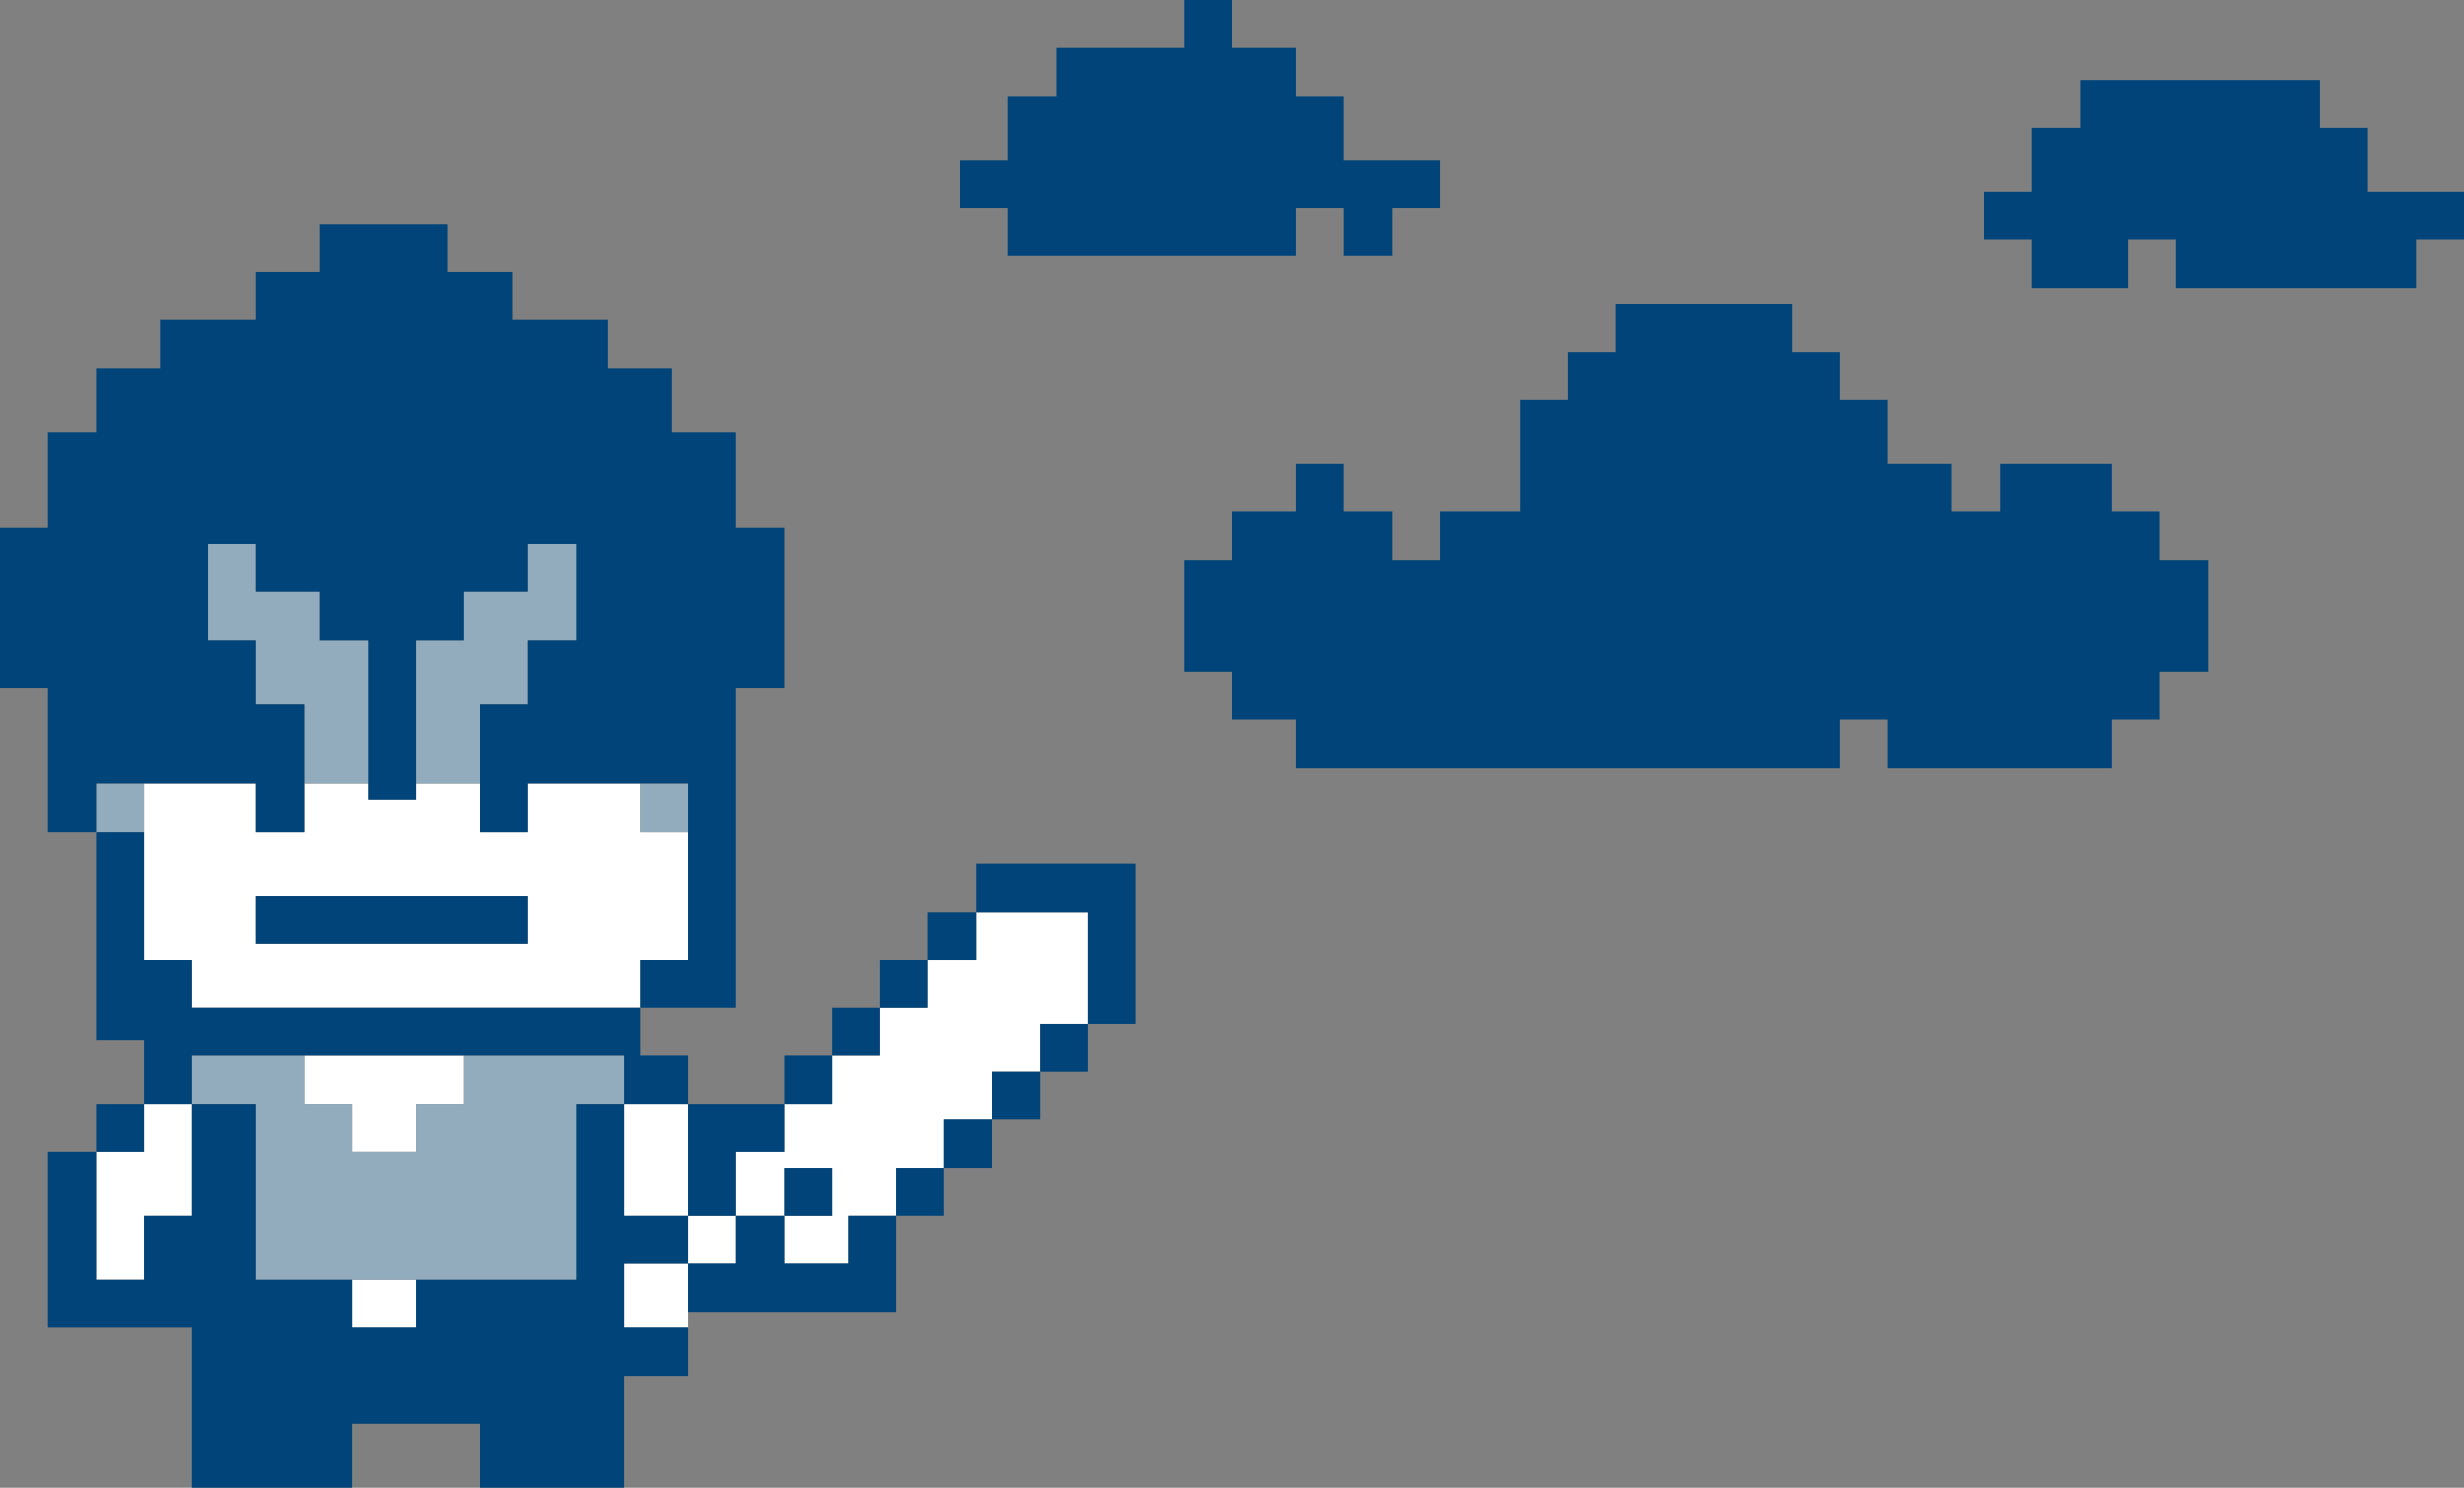 <svg id="Ebene_1" data-name="Ebene 1" xmlns="http://www.w3.org/2000/svg" viewBox="0 0 1913.04 1155.28"><rect x="0" y="0" width="1913.04" height="1155.28" fill="#808080" stroke="none"/><title>teste</title><polygon points="832.3 708.07 819.88 708.07 807.45 708.07 795.03 708.07 782.61 708.07 770.19 708.07 757.76 708.07 757.76 720.49 757.76 732.92 757.76 745.34 745.34 745.34 732.92 745.34 720.5 745.34 720.5 757.76 720.5 770.18 720.5 782.61 708.07 782.61 695.65 782.61 683.23 782.61 683.23 795.03 683.23 807.45 683.23 819.87 670.81 819.87 658.38 819.87 645.96 819.87 645.96 832.3 645.96 844.72 645.96 857.14 633.54 857.14 621.12 857.14 608.7 857.14 608.7 869.56 608.7 881.99 608.7 894.41 596.27 894.41 583.85 894.41 571.43 894.41 571.43 906.83 571.43 919.25 571.43 931.67 571.43 944.1 583.85 944.1 596.27 944.1 608.7 944.1 608.7 931.67 608.7 919.25 608.7 906.83 621.12 906.83 633.54 906.83 645.96 906.83 645.96 919.25 645.96 931.67 645.96 944.1 633.54 944.1 621.12 944.1 608.7 944.1 608.7 956.52 608.7 968.94 608.7 981.36 621.12 981.36 633.54 981.36 645.96 981.36 658.38 981.36 658.38 968.94 658.38 956.52 658.38 944.1 670.81 944.1 683.23 944.1 695.65 944.1 695.65 931.67 695.65 919.25 695.65 906.83 708.07 906.83 720.5 906.83 732.92 906.83 732.92 894.41 732.92 881.99 732.92 869.56 745.34 869.56 757.76 869.56 770.19 869.56 770.19 857.14 770.19 844.72 770.19 832.3 782.61 832.3 795.03 832.3 807.45 832.3 807.45 819.87 807.45 807.45 807.45 795.03 819.88 795.03 832.3 795.03 844.72 795.03 844.72 782.61 844.72 770.18 844.72 757.76 844.72 745.34 844.72 732.92 844.72 720.49 844.72 708.07 832.3 708.07" fill="#fff"/><polygon points="546.58 944.1 534.16 944.1 534.16 956.52 534.16 968.94 534.16 981.36 546.58 981.36 559.01 981.36 571.43 981.36 571.43 968.94 571.43 956.52 571.43 944.1 559.01 944.1 546.58 944.1" fill="#fff"/><polygon points="534.16 919.25 534.16 906.83 534.16 894.41 534.16 881.99 534.16 869.56 534.16 857.14 521.74 857.14 509.32 857.14 496.89 857.14 484.47 857.14 484.47 869.56 484.47 881.99 484.47 894.41 484.47 906.83 484.47 919.25 484.47 931.67 484.47 944.1 496.89 944.1 509.32 944.1 521.74 944.1 534.16 944.1 534.16 931.67 534.16 919.25" fill="#fff"/><polygon points="509.32 981.36 496.89 981.36 484.47 981.36 484.47 993.79 484.47 1006.21 484.47 1018.63 484.47 1031.05 496.89 1031.05 509.32 1031.05 521.74 1031.05 534.16 1031.05 534.16 1018.63 534.16 1006.21 534.16 993.79 534.16 981.36 521.74 981.36 509.32 981.36" fill="#fff"/><path d="M540.37,1204.97V1167.7h37.27v-99.38H540.37v-37.27H453.42v37.27H416.15v-37.27H366.46v12.43H329.19v-12.43H279.5v37.27H242.24v-37.27H155.28V1167.7h37.27v37.27H540.37Zm-298.13-62.12v-24.84H453.42v37.27H242.24Z" transform="translate(-43.48 -422.36)" fill="#fff"/><polygon points="335.4 819.87 322.98 819.87 310.56 819.87 298.14 819.87 285.71 819.87 273.29 819.87 260.87 819.87 248.45 819.87 236.02 819.87 236.02 832.3 236.02 844.72 236.02 857.14 248.45 857.14 260.87 857.14 273.29 857.14 273.29 869.56 273.29 881.99 273.29 894.41 285.71 894.41 298.14 894.41 310.56 894.41 322.98 894.41 322.98 881.99 322.98 869.56 322.98 857.14 335.4 857.14 347.83 857.14 360.25 857.14 360.25 844.72 360.25 832.3 360.25 819.87 347.83 819.87 335.4 819.87" fill="#fff"/><polygon points="298.14 993.79 285.71 993.79 273.29 993.79 273.29 1006.21 273.29 1018.63 273.29 1031.05 285.71 1031.05 298.14 1031.05 310.56 1031.05 322.98 1031.05 322.98 1018.63 322.98 1006.21 322.98 993.79 310.56 993.79 298.14 993.79" fill="#fff"/><polygon points="124.22 857.14 111.8 857.14 111.8 869.56 111.8 881.99 111.8 894.41 99.38 894.41 86.96 894.41 74.53 894.41 74.53 906.83 74.53 919.25 74.53 931.67 74.53 944.1 74.53 956.52 74.53 968.94 74.53 981.36 74.53 993.79 86.96 993.79 99.38 993.79 111.8 993.79 111.8 981.36 111.8 968.94 111.8 956.52 111.8 944.1 124.22 944.1 136.65 944.1 149.07 944.1 149.07 931.67 149.07 919.25 149.07 906.83 149.07 894.41 149.07 881.99 149.07 869.56 149.07 857.14 136.65 857.14 124.22 857.14" fill="#fff"/><polygon points="521.74 608.69 509.32 608.69 496.89 608.69 496.89 621.12 496.89 633.54 496.89 645.96 509.32 645.96 521.74 645.96 534.16 645.96 534.16 633.54 534.16 621.12 534.16 608.69 521.74 608.69" fill="#92acbe"/><polygon points="459.63 819.87 447.2 819.87 434.78 819.87 422.36 819.87 409.94 819.87 397.51 819.87 385.09 819.87 372.67 819.87 360.25 819.87 360.25 832.3 360.25 844.72 360.25 857.14 347.83 857.14 335.4 857.14 322.98 857.14 322.98 869.56 322.98 881.99 322.98 894.41 310.56 894.41 298.14 894.41 285.71 894.41 273.29 894.41 273.29 881.99 273.29 869.56 273.29 857.14 260.87 857.14 248.45 857.14 236.02 857.14 236.02 844.72 236.02 832.3 236.02 819.87 223.6 819.87 211.18 819.87 198.76 819.87 186.33 819.87 173.91 819.87 161.49 819.87 149.07 819.87 149.07 832.3 149.07 844.72 149.07 857.14 161.49 857.14 173.91 857.14 186.33 857.14 198.76 857.14 198.76 869.56 198.76 881.99 198.76 894.41 198.76 906.83 198.76 919.25 198.76 931.67 198.76 944.1 198.76 956.52 198.76 968.94 198.76 981.36 198.76 993.79 211.18 993.79 223.6 993.79 236.02 993.79 248.45 993.79 260.87 993.79 273.29 993.79 285.71 993.79 298.14 993.79 310.56 993.79 322.98 993.79 335.4 993.79 347.83 993.79 360.25 993.79 372.67 993.79 385.09 993.79 397.51 993.79 409.94 993.79 422.36 993.79 434.78 993.79 447.2 993.79 447.2 981.36 447.2 968.94 447.2 956.52 447.2 944.1 447.2 931.67 447.2 919.25 447.2 906.83 447.2 894.41 447.2 881.99 447.2 869.56 447.2 857.14 459.63 857.14 472.05 857.14 484.47 857.14 484.47 844.72 484.47 832.3 484.47 819.87 472.05 819.87 459.63 819.87" fill="#92acbe"/><polygon points="347.83 608.69 360.25 608.69 372.67 608.69 372.67 596.27 372.67 583.85 372.67 571.43 372.67 559 372.67 546.58 385.09 546.58 397.51 546.58 409.94 546.58 409.94 534.16 409.94 521.74 409.94 509.31 409.94 496.89 422.36 496.89 434.78 496.89 447.2 496.89 447.2 484.47 447.2 472.05 447.2 459.63 447.2 447.2 447.2 434.78 447.2 422.36 434.78 422.36 422.36 422.36 409.94 422.36 409.94 434.78 409.94 447.2 409.94 459.63 397.51 459.63 385.09 459.63 372.67 459.63 360.25 459.63 360.25 472.05 360.25 484.47 360.25 496.89 347.83 496.89 335.4 496.89 322.98 496.89 322.98 509.31 322.98 521.74 322.98 534.16 322.98 546.58 322.98 559 322.98 571.43 322.98 583.85 322.98 596.27 322.98 608.69 335.4 608.69 347.83 608.69" fill="#92acbe"/><polygon points="186.33 496.89 198.76 496.89 198.76 509.31 198.76 521.74 198.76 534.16 198.76 546.58 211.18 546.58 223.6 546.58 236.02 546.58 236.02 559 236.02 571.43 236.02 583.85 236.02 596.27 236.02 608.69 248.45 608.69 260.87 608.69 273.29 608.69 285.71 608.69 285.71 596.27 285.71 583.85 285.71 571.43 285.71 559 285.71 546.58 285.71 534.16 285.71 521.74 285.71 509.31 285.71 496.89 273.29 496.89 260.87 496.89 248.45 496.89 248.45 484.47 248.45 472.05 248.45 459.63 236.02 459.63 223.6 459.63 211.18 459.63 198.76 459.63 198.76 447.2 198.76 434.78 198.76 422.36 186.33 422.36 173.91 422.36 161.49 422.36 161.49 434.78 161.49 447.2 161.49 459.63 161.49 472.05 161.49 484.47 161.49 496.89 173.91 496.89 186.33 496.89" fill="#92acbe"/><polygon points="86.96 608.69 74.53 608.69 74.53 621.12 74.53 633.54 74.53 645.96 86.96 645.96 99.38 645.96 111.8 645.96 111.8 633.54 111.8 621.12 111.8 608.69 99.38 608.69 86.96 608.69" fill="#92acbe"/><polygon points="1900.62 149.07 1888.2 149.07 1875.78 149.07 1863.35 149.07 1850.93 149.07 1838.51 149.07 1838.51 136.64 1838.51 124.22 1838.51 111.8 1838.51 99.38 1826.09 99.38 1813.66 99.38 1801.24 99.38 1801.24 86.95 1801.24 74.53 1801.24 62.11 1788.82 62.11 1776.4 62.11 1763.97 62.11 1751.55 62.11 1739.13 62.11 1726.71 62.11 1714.29 62.11 1701.86 62.11 1689.44 62.11 1677.02 62.11 1664.6 62.11 1652.17 62.11 1639.75 62.11 1627.33 62.11 1614.91 62.11 1614.91 74.53 1614.91 86.95 1614.91 99.38 1602.48 99.38 1590.06 99.38 1577.64 99.38 1577.64 111.8 1577.64 124.22 1577.64 136.64 1577.64 149.07 1565.22 149.07 1552.79 149.07 1540.37 149.07 1540.37 161.49 1540.37 173.91 1540.37 186.33 1552.79 186.33 1565.22 186.33 1577.64 186.33 1577.64 198.76 1577.64 211.18 1577.64 223.6 1590.06 223.6 1602.48 223.6 1614.91 223.6 1627.33 223.6 1639.75 223.6 1652.17 223.6 1652.17 211.18 1652.17 198.76 1652.17 186.33 1664.6 186.33 1677.02 186.33 1689.44 186.33 1689.44 198.76 1689.44 211.18 1689.44 223.6 1701.86 223.6 1714.29 223.6 1726.71 223.6 1739.13 223.6 1751.55 223.6 1763.97 223.6 1776.4 223.6 1788.82 223.6 1801.24 223.6 1813.66 223.6 1826.09 223.6 1838.51 223.6 1850.93 223.6 1863.35 223.6 1875.78 223.6 1875.78 211.18 1875.78 198.76 1875.78 186.33 1888.2 186.33 1900.62 186.33 1913.04 186.33 1913.04 173.91 1913.04 161.49 1913.04 149.07 1900.62 149.07" fill="#00447a"/><polygon points="1689.44 434.78 1677.02 434.78 1677.02 422.36 1677.02 409.94 1677.02 397.51 1664.6 397.51 1652.17 397.51 1639.75 397.51 1639.75 385.09 1639.75 372.67 1639.75 360.25 1627.33 360.25 1614.91 360.25 1602.48 360.25 1590.06 360.25 1577.64 360.25 1565.22 360.25 1552.79 360.25 1552.79 372.67 1552.79 385.09 1552.79 397.51 1540.37 397.51 1527.95 397.51 1515.53 397.51 1515.53 385.09 1515.53 372.67 1515.53 360.25 1503.11 360.25 1490.68 360.25 1478.26 360.25 1465.84 360.25 1465.84 347.82 1465.84 335.4 1465.84 322.98 1465.84 310.56 1453.42 310.56 1440.99 310.56 1428.57 310.56 1428.57 298.13 1428.57 285.71 1428.57 273.29 1416.15 273.29 1403.73 273.29 1391.3 273.29 1391.3 260.87 1391.3 248.45 1391.3 236.02 1378.88 236.02 1366.46 236.02 1354.04 236.02 1341.61 236.02 1329.19 236.02 1316.77 236.02 1304.35 236.02 1291.92 236.02 1279.5 236.02 1267.08 236.02 1254.66 236.02 1254.66 248.45 1254.66 260.87 1254.66 273.29 1242.24 273.29 1229.81 273.29 1217.39 273.29 1217.39 285.71 1217.39 298.13 1217.39 310.56 1204.97 310.56 1192.55 310.56 1180.12 310.56 1180.12 322.98 1180.12 335.4 1180.12 347.82 1180.12 360.25 1180.12 372.67 1180.12 385.09 1180.12 397.51 1167.7 397.51 1155.28 397.51 1142.86 397.51 1130.43 397.51 1118.01 397.51 1118.01 409.94 1118.01 422.36 1118.01 434.78 1105.59 434.78 1093.17 434.78 1080.74 434.78 1080.74 422.36 1080.74 409.94 1080.74 397.51 1068.32 397.51 1055.9 397.51 1043.48 397.51 1043.48 385.09 1043.48 372.67 1043.48 360.25 1031.06 360.25 1018.63 360.25 1006.21 360.25 1006.21 372.67 1006.21 385.09 1006.21 397.51 993.79 397.51 981.37 397.51 968.94 397.51 956.52 397.51 956.52 409.94 956.52 422.36 956.52 434.78 944.1 434.78 931.68 434.78 919.25 434.78 919.25 447.2 919.25 459.63 919.25 472.05 919.25 484.47 919.25 496.89 919.25 509.31 919.25 521.74 931.68 521.74 944.1 521.74 956.52 521.74 956.52 534.16 956.52 546.58 956.52 559 968.94 559 981.37 559 993.79 559 1006.21 559 1006.21 571.43 1006.21 583.85 1006.21 596.27 1018.63 596.27 1031.06 596.27 1043.48 596.27 1055.9 596.27 1068.32 596.27 1080.74 596.27 1093.17 596.27 1105.59 596.27 1118.01 596.27 1130.43 596.27 1142.86 596.27 1155.28 596.27 1167.7 596.27 1180.12 596.27 1192.55 596.27 1204.97 596.27 1217.39 596.27 1229.81 596.27 1242.24 596.27 1254.66 596.27 1267.08 596.27 1279.5 596.27 1291.92 596.27 1304.35 596.27 1316.77 596.27 1329.19 596.27 1341.61 596.27 1354.04 596.27 1366.46 596.27 1378.88 596.27 1391.3 596.27 1403.73 596.27 1416.15 596.27 1428.57 596.27 1428.57 583.85 1428.57 571.43 1428.57 559 1440.99 559 1453.42 559 1465.84 559 1465.84 571.43 1465.84 583.85 1465.84 596.27 1478.26 596.27 1490.68 596.27 1503.11 596.27 1515.53 596.27 1527.95 596.27 1540.37 596.27 1552.79 596.27 1565.22 596.27 1577.64 596.27 1590.06 596.27 1602.48 596.27 1614.91 596.27 1627.33 596.27 1639.75 596.27 1639.75 583.85 1639.75 571.43 1639.75 559 1652.17 559 1664.6 559 1677.02 559 1677.02 546.58 1677.02 534.16 1677.02 521.74 1689.44 521.74 1701.86 521.74 1714.29 521.74 1714.29 509.31 1714.29 496.89 1714.29 484.47 1714.29 472.05 1714.29 459.63 1714.29 447.2 1714.29 434.78 1701.86 434.78 1689.44 434.78" fill="#00447a"/><polygon points="931.68 198.76 944.1 198.76 956.52 198.76 968.94 198.76 981.37 198.76 993.79 198.76 1006.21 198.76 1006.21 186.33 1006.21 173.91 1006.21 161.49 1018.63 161.49 1031.06 161.49 1043.48 161.49 1043.48 173.91 1043.48 186.33 1043.48 198.76 1055.9 198.76 1068.32 198.76 1080.74 198.76 1080.74 186.33 1080.74 173.91 1080.74 161.49 1093.17 161.49 1105.59 161.49 1118.01 161.49 1118.01 149.07 1118.01 136.64 1118.01 124.22 1105.59 124.22 1093.17 124.22 1080.74 124.22 1068.32 124.22 1055.9 124.22 1043.48 124.22 1043.48 111.8 1043.48 99.38 1043.48 86.95 1043.48 74.53 1031.06 74.53 1018.63 74.53 1006.21 74.53 1006.21 62.11 1006.21 49.69 1006.21 37.26 993.79 37.26 981.37 37.26 968.94 37.26 956.52 37.26 956.52 24.84 956.52 12.42 956.52 0 944.1 0 931.68 0 919.25 0 919.25 12.42 919.25 24.84 919.25 37.26 906.83 37.26 894.41 37.26 881.99 37.26 869.56 37.26 857.14 37.26 844.72 37.26 832.3 37.26 819.88 37.26 819.88 49.69 819.88 62.11 819.88 74.53 807.45 74.53 795.03 74.53 782.61 74.53 782.61 86.95 782.61 99.38 782.61 111.8 782.61 124.22 770.19 124.22 757.76 124.22 745.34 124.22 745.34 136.64 745.34 149.07 745.34 161.49 757.76 161.49 770.19 161.49 782.61 161.49 782.61 173.91 782.61 186.33 782.61 198.76 795.03 198.76 807.45 198.76 819.88 198.76 832.3 198.76 844.72 198.76 857.14 198.76 869.56 198.76 881.99 198.76 894.41 198.76 906.83 198.76 919.25 198.76 931.68 198.76" fill="#00447a"/><polygon points="857.14 670.81 844.72 670.81 832.3 670.81 819.88 670.81 807.45 670.81 795.03 670.81 782.61 670.81 770.19 670.81 757.76 670.81 757.76 683.23 757.76 695.65 757.76 708.07 770.19 708.07 782.61 708.07 795.03 708.07 807.45 708.07 819.88 708.07 832.3 708.07 844.72 708.07 844.72 720.49 844.72 732.92 844.72 745.34 844.72 757.76 844.72 770.18 844.72 782.61 844.72 795.03 857.14 795.03 869.56 795.03 881.99 795.03 881.99 782.61 881.99 770.18 881.99 757.76 881.99 745.34 881.99 732.92 881.99 720.49 881.99 708.07 881.99 695.65 881.99 683.23 881.99 670.81 869.56 670.81 857.14 670.81" fill="#00447a"/><polygon points="819.88 795.03 807.45 795.03 807.45 807.45 807.45 819.87 807.45 832.3 819.88 832.3 832.3 832.3 844.72 832.3 844.72 819.87 844.72 807.45 844.72 795.03 832.3 795.03 819.88 795.03" fill="#00447a"/><polygon points="782.61 832.3 770.19 832.3 770.19 844.72 770.19 857.14 770.19 869.56 782.61 869.56 795.03 869.56 807.45 869.56 807.45 857.14 807.45 844.72 807.45 832.3 795.03 832.3 782.61 832.3" fill="#00447a"/><polygon points="745.34 869.56 732.92 869.56 732.92 881.99 732.92 894.41 732.92 906.83 745.34 906.83 757.76 906.83 770.19 906.83 770.19 894.41 770.19 881.99 770.19 869.56 757.76 869.56 745.34 869.56" fill="#00447a"/><polygon points="745.34 745.34 757.76 745.34 757.76 732.92 757.76 720.49 757.76 708.07 745.34 708.07 732.92 708.07 720.5 708.07 720.5 720.49 720.5 732.92 720.5 745.34 732.92 745.34 745.34 745.34" fill="#00447a"/><polygon points="708.07 906.83 695.65 906.83 695.65 919.25 695.65 931.67 695.65 944.1 708.07 944.1 720.5 944.1 732.92 944.1 732.92 931.67 732.92 919.25 732.92 906.83 720.5 906.83 708.07 906.83" fill="#00447a"/><polygon points="708.07 782.61 720.5 782.61 720.5 770.18 720.5 757.76 720.5 745.34 708.07 745.34 695.65 745.34 683.23 745.34 683.23 757.76 683.23 770.18 683.23 782.61 695.65 782.61 708.07 782.61" fill="#00447a"/><polygon points="670.81 944.1 658.38 944.1 658.38 956.52 658.38 968.94 658.38 981.36 645.96 981.36 633.54 981.36 621.12 981.36 608.7 981.36 608.7 968.94 608.7 956.52 608.7 944.1 596.27 944.1 583.85 944.1 571.43 944.1 571.43 956.52 571.43 968.94 571.43 981.36 559.01 981.36 546.58 981.36 534.16 981.36 534.16 993.79 534.16 1006.21 534.16 1018.63 546.58 1018.63 559.01 1018.63 571.43 1018.63 583.85 1018.63 596.27 1018.63 608.7 1018.63 621.12 1018.63 633.54 1018.63 645.96 1018.63 658.38 1018.63 670.81 1018.63 683.23 1018.63 695.65 1018.63 695.65 1006.21 695.65 993.79 695.65 981.36 695.65 968.94 695.65 956.52 695.65 944.1 683.23 944.1 670.81 944.1" fill="#00447a"/><polygon points="670.81 819.87 683.23 819.87 683.23 807.45 683.23 795.03 683.23 782.61 670.81 782.61 658.38 782.61 645.96 782.61 645.96 795.03 645.96 807.45 645.96 819.87 658.38 819.87 670.81 819.87" fill="#00447a"/><polygon points="633.54 944.1 645.96 944.1 645.96 931.67 645.96 919.25 645.96 906.83 633.54 906.83 621.12 906.83 608.7 906.83 608.7 919.25 608.7 931.67 608.7 944.1 621.12 944.1 633.54 944.1" fill="#00447a"/><polygon points="633.54 857.14 645.96 857.14 645.96 844.72 645.96 832.3 645.96 819.87 633.54 819.87 621.12 819.87 608.7 819.87 608.7 832.3 608.7 844.72 608.7 857.14 621.12 857.14 633.54 857.14" fill="#00447a"/><polygon points="534.16 881.99 534.16 894.41 534.16 906.83 534.16 919.25 534.16 931.67 534.16 944.1 546.58 944.1 559.01 944.1 571.43 944.1 571.43 931.67 571.43 919.25 571.43 906.83 571.43 894.41 583.85 894.41 596.27 894.41 608.7 894.41 608.7 881.99 608.7 869.56 608.7 857.14 596.27 857.14 583.85 857.14 571.43 857.14 559.01 857.14 546.58 857.14 534.16 857.14 534.16 869.56 534.16 881.99" fill="#00447a"/><polygon points="534.16 956.52 534.16 944.1 521.74 944.1 509.32 944.1 496.89 944.1 484.47 944.1 484.47 931.67 484.47 919.25 484.47 906.83 484.47 894.41 484.47 881.99 484.47 869.56 484.47 857.14 472.05 857.14 459.63 857.14 447.2 857.14 447.2 869.56 447.2 881.99 447.2 894.41 447.2 906.83 447.2 919.25 447.2 931.67 447.2 944.1 447.2 956.52 447.2 968.94 447.2 981.36 447.2 993.79 434.78 993.79 422.36 993.79 409.94 993.79 397.51 993.79 385.09 993.79 372.67 993.79 360.25 993.79 347.83 993.79 335.4 993.79 322.98 993.79 322.98 1006.21 322.98 1018.63 322.98 1031.05 310.56 1031.05 298.14 1031.05 285.71 1031.05 273.29 1031.05 273.29 1018.63 273.29 1006.21 273.29 993.79 260.87 993.79 248.45 993.79 236.02 993.79 223.6 993.79 211.18 993.79 198.76 993.79 198.76 981.36 198.76 968.94 198.76 956.52 198.76 944.1 198.76 931.67 198.76 919.25 198.76 906.83 198.76 894.41 198.76 881.99 198.76 869.56 198.76 857.14 186.33 857.14 173.91 857.14 161.49 857.14 149.07 857.14 149.07 869.56 149.07 881.99 149.07 894.41 149.07 906.83 149.07 919.25 149.07 931.67 149.07 944.1 136.65 944.1 124.22 944.1 111.8 944.1 111.8 956.52 111.8 968.94 111.8 981.36 111.8 993.79 99.38 993.79 86.96 993.79 74.53 993.79 74.53 981.36 74.53 968.94 74.53 956.52 74.53 944.1 74.53 931.67 74.53 919.25 74.53 906.83 74.53 894.41 62.11 894.41 49.69 894.41 37.27 894.41 37.27 906.83 37.27 919.25 37.27 931.67 37.27 944.1 37.27 956.52 37.27 968.94 37.27 981.36 37.27 993.79 37.27 1006.21 37.27 1018.63 37.27 1031.05 49.69 1031.05 62.11 1031.05 74.53 1031.05 86.96 1031.05 99.38 1031.05 111.8 1031.05 124.22 1031.05 136.65 1031.05 149.07 1031.05 149.07 1043.48 149.07 1055.9 149.07 1068.32 149.07 1080.74 149.07 1093.17 149.07 1105.59 149.07 1118.01 149.07 1130.43 149.07 1142.86 149.07 1155.28 161.49 1155.28 173.91 1155.28 186.33 1155.28 198.76 1155.28 211.18 1155.28 223.6 1155.28 236.02 1155.28 248.45 1155.28 260.87 1155.28 273.29 1155.28 273.29 1142.86 273.29 1130.43 273.29 1118.01 273.29 1105.59 285.71 1105.59 298.14 1105.59 310.56 1105.59 322.98 1105.59 335.4 1105.59 347.83 1105.59 360.25 1105.59 372.67 1105.59 372.67 1118.01 372.67 1130.43 372.67 1142.86 372.67 1155.28 385.09 1155.28 397.51 1155.28 409.94 1155.28 422.36 1155.28 434.78 1155.28 447.2 1155.28 459.63 1155.28 472.05 1155.28 484.47 1155.28 484.47 1142.86 484.47 1130.43 484.47 1118.01 484.47 1105.59 484.47 1093.17 484.47 1080.74 484.47 1068.32 496.89 1068.32 509.32 1068.32 521.74 1068.32 534.16 1068.32 534.16 1055.9 534.16 1043.48 534.16 1031.05 521.74 1031.05 509.32 1031.05 496.89 1031.05 484.47 1031.05 484.47 1018.63 484.47 1006.21 484.47 993.79 484.47 981.36 496.89 981.36 509.32 981.36 521.74 981.36 534.16 981.36 534.16 968.94 534.16 956.52" fill="#00447a"/><polygon points="223.6 732.92 236.02 732.92 248.45 732.92 260.87 732.92 273.29 732.92 285.71 732.92 298.14 732.92 310.56 732.92 322.98 732.92 335.4 732.92 347.83 732.92 360.25 732.92 372.67 732.92 385.09 732.92 397.51 732.92 409.94 732.92 409.94 720.49 409.94 708.07 409.94 695.65 397.51 695.65 385.09 695.65 372.67 695.65 360.25 695.65 347.83 695.65 335.4 695.65 322.98 695.65 310.56 695.65 298.14 695.65 285.71 695.65 273.29 695.65 260.87 695.65 248.45 695.65 236.02 695.65 223.6 695.65 211.18 695.65 198.76 695.65 198.76 708.07 198.76 720.49 198.76 732.92 211.18 732.92 223.6 732.92" fill="#00447a"/><polygon points="136.65 857.14 149.07 857.14 149.07 844.72 149.07 832.3 149.07 819.87 161.49 819.87 173.91 819.87 186.33 819.87 198.76 819.87 211.18 819.87 223.6 819.87 236.02 819.87 248.45 819.87 260.87 819.87 273.29 819.87 285.71 819.87 298.14 819.87 310.56 819.87 322.98 819.87 335.4 819.87 347.83 819.87 360.25 819.87 372.67 819.87 385.09 819.87 397.51 819.87 409.94 819.87 422.36 819.87 434.78 819.87 447.2 819.87 459.63 819.87 472.05 819.87 484.47 819.87 484.47 832.3 484.47 844.72 484.47 857.14 496.89 857.14 509.32 857.14 521.74 857.14 534.16 857.14 534.16 844.72 534.16 832.3 534.16 819.87 521.74 819.87 509.32 819.87 496.89 819.87 496.89 807.45 496.89 795.03 496.89 782.61 484.47 782.61 472.05 782.61 459.63 782.61 447.2 782.61 434.78 782.61 422.36 782.61 409.94 782.61 397.51 782.61 385.09 782.61 372.67 782.61 360.25 782.61 347.83 782.61 335.4 782.61 322.98 782.61 310.56 782.61 298.14 782.61 285.71 782.61 273.29 782.61 260.87 782.61 248.45 782.61 236.02 782.61 223.6 782.61 211.18 782.61 198.76 782.61 186.33 782.61 173.91 782.61 161.49 782.61 149.07 782.61 149.07 770.18 149.07 757.76 149.07 745.34 136.65 745.34 124.22 745.34 111.8 745.34 111.8 732.92 111.8 720.49 111.8 708.07 111.8 695.65 111.8 683.23 111.8 670.81 111.8 658.38 111.8 645.96 99.38 645.96 86.96 645.96 74.53 645.96 74.53 658.38 74.53 670.81 74.53 683.23 74.53 695.65 74.53 708.07 74.53 720.49 74.53 732.92 74.53 745.34 74.53 757.76 74.53 770.18 74.53 782.61 74.53 795.03 74.53 807.45 86.96 807.45 99.38 807.45 111.8 807.45 111.8 819.87 111.8 832.3 111.8 844.72 111.8 857.14 124.22 857.14 136.65 857.14" fill="#00447a"/><polygon points="99.38 894.41 111.8 894.41 111.8 881.99 111.8 869.56 111.8 857.14 99.38 857.14 86.96 857.14 74.53 857.14 74.53 869.56 74.53 881.99 74.53 894.41 86.96 894.41 99.38 894.41" fill="#00447a"/><polygon points="74.53 621.12 74.53 608.69 86.96 608.69 99.38 608.69 111.8 608.69 124.22 608.69 136.65 608.69 149.07 608.69 161.49 608.69 173.91 608.69 186.33 608.69 198.76 608.69 198.76 621.12 198.76 633.54 198.76 645.96 211.18 645.96 223.6 645.96 236.02 645.96 236.02 633.54 236.02 621.12 236.02 608.69 236.02 596.27 236.02 583.85 236.02 571.43 236.02 559 236.02 546.58 223.6 546.58 211.18 546.58 198.76 546.58 198.76 534.16 198.76 521.74 198.76 509.31 198.76 496.89 186.33 496.89 173.91 496.89 161.49 496.89 161.49 484.47 161.49 472.05 161.49 459.63 161.49 447.2 161.49 434.78 161.49 422.36 173.91 422.36 186.33 422.36 198.76 422.36 198.76 434.78 198.76 447.2 198.76 459.63 211.18 459.63 223.6 459.63 236.02 459.63 248.45 459.63 248.45 472.05 248.45 484.47 248.45 496.89 260.87 496.89 273.29 496.89 285.71 496.89 285.71 509.31 285.71 521.74 285.71 534.16 285.71 546.58 285.71 559 285.71 571.43 285.71 583.85 285.71 596.27 285.71 608.69 285.71 621.12 298.14 621.12 310.56 621.12 322.98 621.12 322.98 608.69 322.98 596.27 322.98 583.85 322.98 571.43 322.98 559 322.98 546.58 322.98 534.16 322.98 521.74 322.98 509.31 322.98 496.89 335.4 496.89 347.83 496.89 360.25 496.89 360.25 484.47 360.25 472.05 360.25 459.63 372.67 459.63 385.09 459.63 397.51 459.63 409.94 459.63 409.94 447.2 409.94 434.78 409.94 422.36 422.36 422.36 434.78 422.36 447.2 422.36 447.2 434.78 447.2 447.2 447.2 459.63 447.2 472.05 447.2 484.47 447.2 496.89 434.78 496.89 422.36 496.89 409.94 496.89 409.94 509.31 409.94 521.74 409.94 534.16 409.94 546.58 397.51 546.58 385.09 546.58 372.67 546.58 372.67 559 372.67 571.43 372.67 583.85 372.67 596.27 372.67 608.69 372.67 621.12 372.67 633.54 372.67 645.96 385.09 645.96 397.51 645.96 409.94 645.96 409.94 633.54 409.94 621.12 409.94 608.69 422.36 608.69 434.78 608.69 447.2 608.69 459.63 608.69 472.05 608.69 484.47 608.69 496.89 608.69 509.32 608.69 521.74 608.69 534.16 608.69 534.16 621.12 534.16 633.54 534.16 645.96 534.16 658.38 534.16 670.81 534.16 683.23 534.16 695.65 534.16 708.07 534.16 720.49 534.16 732.92 534.16 745.34 521.74 745.34 509.32 745.34 496.89 745.34 496.89 757.76 496.89 770.18 496.89 782.61 509.32 782.61 521.74 782.61 534.16 782.61 546.58 782.61 559.01 782.61 571.43 782.61 571.43 770.18 571.43 757.76 571.43 745.34 571.43 732.92 571.43 720.49 571.43 708.07 571.43 695.65 571.43 683.23 571.43 670.81 571.43 658.38 571.43 645.96 571.43 633.54 571.43 621.12 571.43 608.69 571.43 596.27 571.43 583.85 571.43 571.43 571.43 559 571.43 546.58 571.43 534.16 583.85 534.16 596.27 534.16 608.7 534.16 608.7 521.74 608.7 509.31 608.7 496.89 608.7 484.47 608.7 472.05 608.7 459.63 608.7 447.2 608.7 434.78 608.7 422.36 608.7 409.94 596.27 409.94 583.85 409.94 571.43 409.94 571.43 397.51 571.43 385.09 571.43 372.67 571.43 360.25 571.43 347.82 571.43 335.4 559.01 335.4 546.58 335.4 534.16 335.4 521.74 335.4 521.74 322.98 521.74 310.56 521.74 298.13 521.74 285.71 509.32 285.71 496.89 285.71 484.47 285.71 472.05 285.71 472.05 273.29 472.05 260.87 472.05 248.45 459.63 248.45 447.2 248.45 434.78 248.45 422.36 248.45 409.94 248.45 397.51 248.45 397.51 236.02 397.51 223.6 397.51 211.18 385.09 211.18 372.67 211.18 360.25 211.18 347.83 211.18 347.83 198.76 347.83 186.33 347.83 173.91 335.4 173.91 322.98 173.91 310.56 173.91 298.14 173.91 285.71 173.91 273.29 173.91 260.87 173.91 248.45 173.91 248.45 186.33 248.45 198.76 248.45 211.18 236.02 211.18 223.6 211.18 211.18 211.18 198.76 211.18 198.76 223.6 198.76 236.02 198.76 248.45 186.33 248.45 173.91 248.45 161.49 248.45 149.07 248.45 136.65 248.45 124.22 248.45 124.22 260.87 124.22 273.29 124.22 285.71 111.8 285.71 99.38 285.71 86.96 285.71 74.53 285.71 74.53 298.13 74.53 310.56 74.53 322.98 74.53 335.4 62.11 335.4 49.69 335.4 37.27 335.4 37.27 347.82 37.27 360.25 37.27 372.67 37.27 385.09 37.27 397.51 37.27 409.94 24.84 409.94 12.42 409.94 0 409.94 0 422.36 0 434.78 0 447.2 0 459.63 0 472.05 0 484.47 0 496.89 0 509.31 0 521.74 0 534.16 12.42 534.16 24.84 534.16 37.27 534.16 37.27 546.58 37.27 559 37.27 571.43 37.27 583.85 37.27 596.27 37.27 608.69 37.27 621.12 37.27 633.54 37.27 645.96 49.69 645.96 62.11 645.96 74.53 645.96 74.53 633.54 74.53 621.12" fill="#00447a"/></svg>
